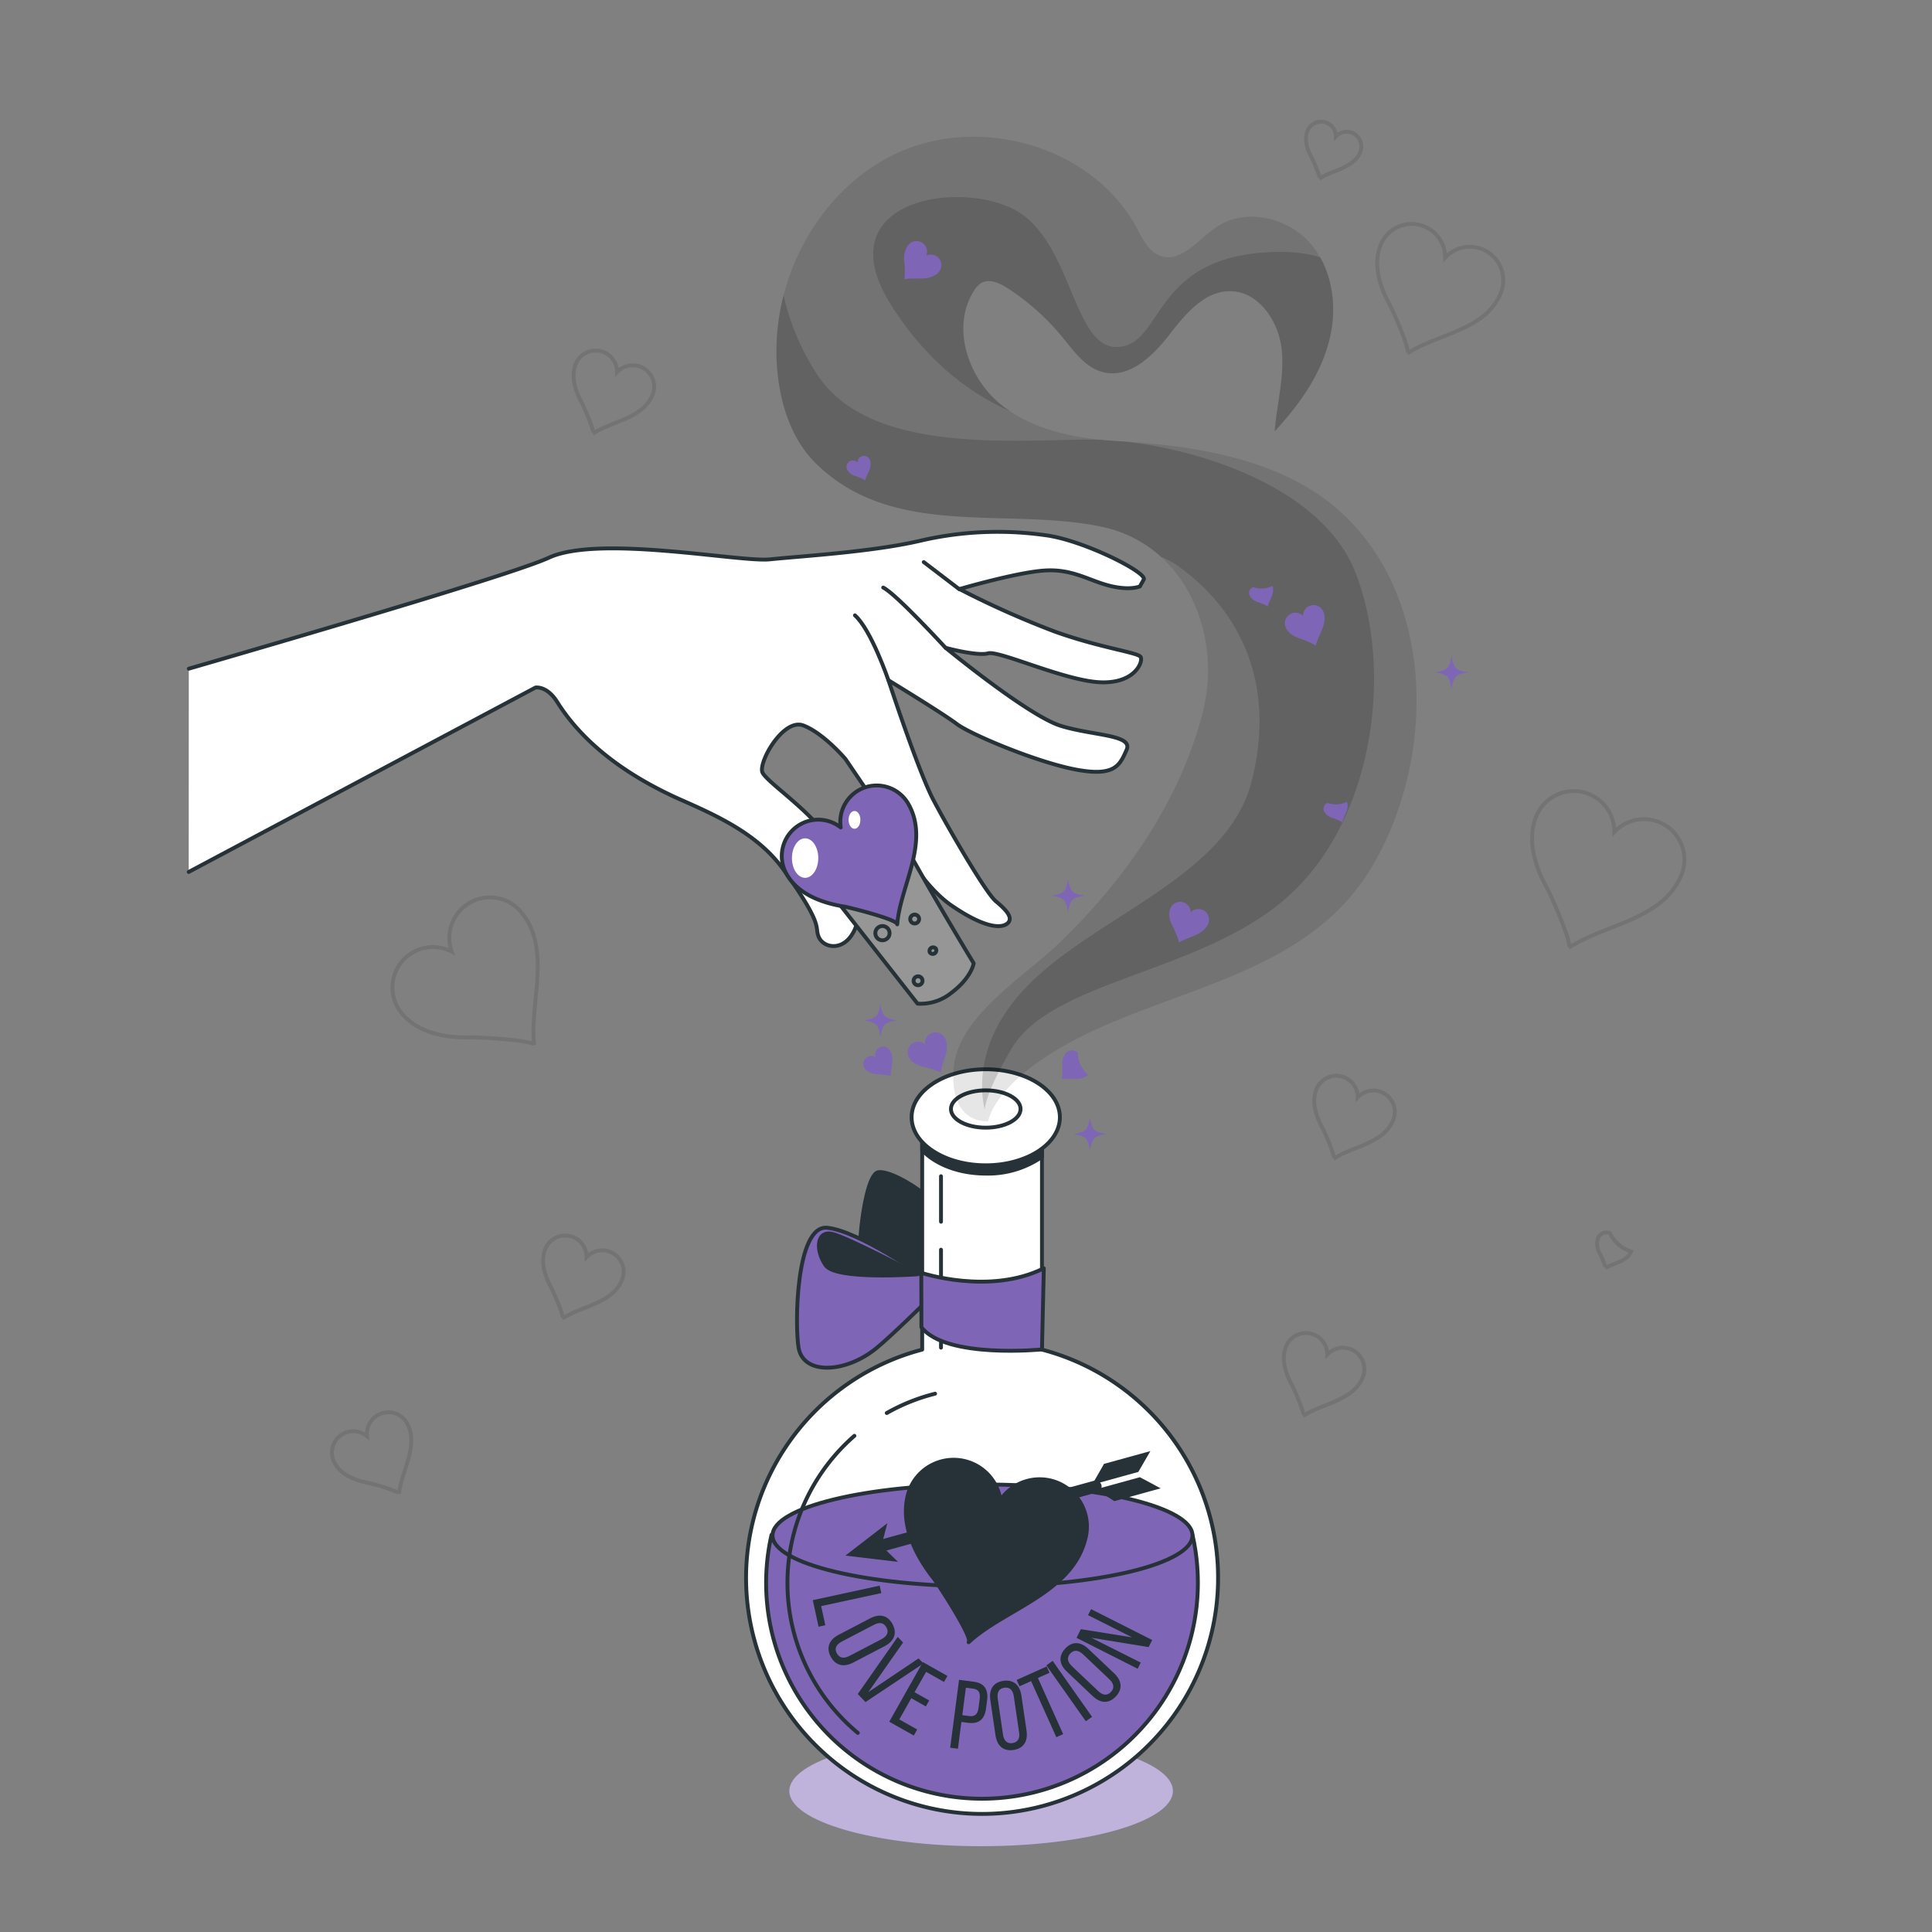 <svg xmlns="http://www.w3.org/2000/svg" viewBox="0 0 500 500"><rect x="0" y="0" width="500" height="500" fill="#808080" stroke="none"/><g id="freepik--Hearts--inject-16"><path d="M360.58,289.82a5.54,5.54,0,0,0-9.2-5.83,5.54,5.54,0,0,0-10.69-2.08c-1.32,3.32-.09,7,1.56,10,.33.59,3.49,7.57,2.86,8C349.88,296.64,358.1,296.06,360.58,289.82Z" style="fill:none;stroke:#000;stroke-miterlimit:10;opacity:0.1"></path><path d="M352.7,356.39a5.54,5.54,0,0,0-9.2-5.83,5.54,5.54,0,0,0-10.69-2.08c-1.32,3.31-.08,7,1.57,10,.33.59,3.48,7.56,2.86,8C342,363.21,350.22,362.62,352.7,356.39Z" style="fill:none;stroke:#000;stroke-miterlimit:10;opacity:0.1"></path><path d="M105.34,368.31A5.55,5.55,0,0,0,95,371.69a5.54,5.54,0,0,0-8.41,6.92c1.72,3.13,5.34,4.52,8.67,5.14.67.12,8.06,2.13,8,2.88C103.78,380.9,108.56,374.2,105.34,368.31Z" style="fill:none;stroke:#000;stroke-miterlimit:10;opacity:0.1"></path><path d="M161,331.18a5.54,5.54,0,0,0-9.2-5.83,5.54,5.54,0,0,0-10.69-2.09c-1.32,3.32-.09,7,1.56,10,.33.59,3.49,7.56,2.87,8C150.32,338,158.54,337.41,161,331.18Z" style="fill:none;stroke:#000;stroke-miterlimit:10;opacity:0.1"></path><path d="M422.13,323.89a9.06,9.06,0,0,1-5.48-4.76,2.39,2.39,0,0,0-3.11,1.34,5.11,5.11,0,0,0,.68,4.3c.14.26,1.5,3.27,1.23,3.45C417.51,326.83,421.06,326.58,422.13,323.89Z" style="fill:none;stroke:#000;stroke-miterlimit:10;opacity:0.1"></path><path d="M168.89,102.13a5.54,5.54,0,0,0-9.2-5.83A5.54,5.54,0,0,0,149,94.22c-1.32,3.32-.08,7,1.57,10,.33.59,3.48,7.57,2.86,8C158.2,109,166.41,108.37,168.89,102.13Z" style="fill:none;stroke:#000;stroke-miterlimit:10;opacity:0.1"></path><path d="M388.41,75.8A8.66,8.66,0,0,0,374,66.69a8.66,8.66,0,0,0-16.71-3.26c-2.06,5.19-.13,10.94,2.45,15.57.51.93,5.44,11.82,4.47,12.48C371.7,86.45,384.54,85.54,388.41,75.8Z" style="fill:none;stroke:#000;stroke-miterlimit:10;opacity:0.1"></path><path d="M352.05,39.32a3.81,3.81,0,0,0-6.33-4,3.81,3.81,0,0,0-7.35-1.43c-.91,2.28-.06,4.81,1.07,6.85.23.41,2.4,5.21,2,5.5C344.69,44,350.34,43.61,352.05,39.32Z" style="fill:none;stroke:#000;stroke-miterlimit:10;opacity:0.1"></path><path d="M435.19,226.33a10.48,10.48,0,0,0-17.41-11,10.49,10.49,0,0,0-20.23-4c-2.5,6.28-.16,13.25,3,18.85.63,1.13,6.6,14.33,5.42,15.12C415,239.23,430.5,238.13,435.19,226.33Z" style="fill:none;stroke:#000;stroke-miterlimit:10;opacity:0.1"></path><path d="M134.66,235.81a10.49,10.49,0,0,0-17.75,10.48,10.48,10.48,0,0,0-12.72,16.22c4.45,5.08,11.72,6.18,18.13,5.95,1.29,0,15.76.64,15.93,2.05C136.93,259.71,143,245.36,134.66,235.81Z" style="fill:none;stroke:#000;stroke-miterlimit:10;opacity:0.1"></path></g><g id="freepik--Bottle--inject-16"><ellipse cx="253.91" cy="463.51" rx="49.64" ry="14.29" style="fill:#7F65B6"></ellipse><ellipse cx="253.91" cy="463.51" rx="49.64" ry="14.29" style="fill:#fff;opacity:0.5"></ellipse><path d="M238.56,335.24s-7.78,9.32-13.22,7-2.72-38.09,1.94-38.87,21.77,10.88,21.77,19.05-9.33,14.38-9.33,14.38Z" style="fill:#263238;stroke:#263238;stroke-linecap:round;stroke-linejoin:round"></path><path d="M269.66,349.28V287.19h-31v62.09a61.08,61.08,0,1,0,31,0Z" style="fill:#fff;stroke:#263238;stroke-linecap:round;stroke-linejoin:round"></path><path d="M269.66,299.39v-12.2h-31v10.45c3.34,3.64,9.46,6.09,16.48,6.09A24.52,24.52,0,0,0,269.66,299.39Z" style="fill:#263238;stroke:#263238;stroke-linecap:round;stroke-linejoin:round"></path><ellipse cx="255.11" cy="289.15" rx="19.19" ry="12.43" style="fill:#fff;stroke:#263238;stroke-linecap:round;stroke-linejoin:round"></ellipse><ellipse cx="255.11" cy="287.01" rx="9.01" ry="4.83" style="fill:#fff;stroke:#263238;stroke-linecap:round;stroke-linejoin:round"></ellipse><path d="M199.67,397.21a55.87,55.87,0,1,0,108.94,0Z" style="fill:#7F65B6;stroke:#263238;stroke-linecap:round;stroke-linejoin:round"></path><ellipse cx="254.27" cy="397.37" rx="54.34" ry="13.19" style="fill:#7F65B6;stroke:#263238;stroke-linecap:round;stroke-linejoin:round"></ellipse><line x1="243.53" y1="323.42" x2="243.53" y2="348.77" style="fill:none;stroke:#263238;stroke-linecap:round;stroke-linejoin:round"></line><line x1="243.53" y1="304.41" x2="243.53" y2="316.18" style="fill:none;stroke:#263238;stroke-linecap:round;stroke-linejoin:round"></line><path d="M221.12,371.59a50.47,50.47,0,0,0,.88,76.88" style="fill:none;stroke:#263238;stroke-linecap:round;stroke-linejoin:round"></path><path d="M242,360.69a49.94,49.94,0,0,0-12.51,5" style="fill:none;stroke:#263238;stroke-linecap:round;stroke-linejoin:round"></path><path d="M284.05,386.19,227.88,401.7a1.56,1.56,0,0,1-.83-3l56.17-15.51a1.56,1.56,0,0,1,.83,3Z" style="fill:#263238"></path><polygon points="285.68 378.86 285.54 379.17 282.63 384.24 294.6 380.93 297.72 375.54 285.68 378.86" style="fill:#263238"></polygon><path d="M300.38,385.18,295,382.3l-12,3.3a26.85,26.85,0,0,1,5.37,2.9Z" style="fill:#263238"></path><polygon points="218.78 402.59 229.64 394.21 228.12 400.02 232.4 404.21 218.78 402.59" style="fill:#263238"></polygon><path d="M281,397.79a12.25,12.25,0,0,0-22.09-9.58,12.25,12.25,0,0,0-24.06-.89c-1.74,7.7,2.21,15.32,6.83,21.23.93,1.18,10.21,15.33,9,16.46C260,416.35,277.73,412.26,281,397.79Z" style="fill:#263238;stroke:#263238;stroke-linecap:round;stroke-linejoin:round"></path><path d="M210.35,414.12l17.31-3.76.42,1.93-15.56,3.37,1.07,4.95-1.75.38Z" style="fill:#263238"></path><path d="M225.18,418.83c2.4-1.25,4.57-.87,5.83,1.53s.33,4.42-2.07,5.67l-8.12,4.24c-2.38,1.24-4.57.87-5.84-1.55s-.3-4.41,2.08-5.65Zm-7.31,6c-1.44.75-2,1.79-1.3,3.05s1.81,1.43,3.24.68l8.31-4.33c1.41-.74,2-1.77,1.29-3.05s-1.82-1.42-3.24-.68Z" style="fill:#263238"></path><path d="M233.72,425.08l-9,12.84,13-8.73,1.27,1.3-15,10-2-2.08,10.34-14.78Z" style="fill:#263238"></path><path d="M240.48,440.08l-.87,1.54-3.77-2.12-3.1,5.49,4.63,2.61-.88,1.56-6.35-3.58,8.7-15.43,6.35,3.58-.88,1.56-4.63-2.61-3,5.27Z" style="fill:#263238"></path><path d="M252.08,435.24c2.76.36,3.73,2.14,3.38,4.81l-.27,2.1c-.36,2.79-1.86,4.08-4.65,3.71l-1.73-.22-.9,6.93-2-.26,2.29-17.57Zm-1.31,8.87c1.46.19,2.25-.4,2.47-2.08l.3-2.34c.21-1.6-.26-2.48-1.69-2.67l-1.88-.24-.93,7.1Z" style="fill:#263238"></path><path d="M256.3,440c-.4-2.68.67-4.6,3.36-5s4.28,1.14,4.68,3.82l1.33,9.07c.39,2.65-.68,4.6-3.39,5s-4.26-1.17-4.65-3.82Zm3.27,8.88c.24,1.61,1.05,2.44,2.45,2.23s2-1.23,1.71-2.84L262.37,439c-.23-1.57-1-2.43-2.45-2.22S258,438,258.21,439.6Z" style="fill:#263238"></path><path d="M273.38,449.59l-6.53-14.52-3,1.34-.74-1.64,7.76-3.49.74,1.64-3,1.34,6.53,14.52Z" style="fill:#263238"></path><path d="M272.42,429.83l10.21,14.49L281,445.45,270.8,431Z" style="fill:#263238"></path><path d="M276.14,432.64c-2-1.86-2.31-4-.45-6s4.08-1.76,6,.11l6.65,6.3c1.95,1.85,2.31,4,.43,6s-4.07,1.72-6-.12Zm8.07,5c1.17,1.12,2.32,1.27,3.3.24s.76-2.17-.41-3.29l-6.8-6.44c-1.16-1.1-2.31-1.28-3.3-.24s-.75,2.19.41,3.29Z" style="fill:#263238"></path><path d="M295.22,430.28l-.8,1.59-15.82-8,1.13-2.24L293,423.75,281.58,418l.79-1.56,15.82,8-.93,1.83-14.83-2.42Z" style="fill:#263238"></path><path d="M239.33,330.57s-17.1-12.05-25.26-12.83-8.4,25.45-7.39,31.1c1.26,7.08,12.22,6.57,20.21,0,3.91-3.21,12.83-12,12.83-12Z" style="fill:#7F65B6;stroke:#263238;stroke-linecap:round;stroke-linejoin:round"></path><path d="M237.39,329.79s-21,1.56-23.71-2.33-2.33-8.94,1.55-8.16S237.39,329.79,237.39,329.79Z" style="fill:#263238;stroke:#263238;stroke-linecap:round;stroke-linejoin:round"></path><path d="M238.43,329.4s17.62,5.87,31.71-1.17l-.48,21s-24.74,2.49-31.2-5.73Z" style="fill:#7F65B6;stroke:#263238;stroke-linecap:round;stroke-linejoin:round"></path></g><g id="freepik--Hand--inject-16"><path d="M48.84,225.66l89.74-47.72s2.93-.55,5.62,3.72c7.39,11.78,19.74,19.92,32.35,25.47,9.73,4.28,19.86,9.05,26.23,17.94,11,15.29,7.77,14.69,9.2,17.6s6.9,3.63,9.39-2.5-1.15-14.75-6.57-22.72-16.3-15-17.47-17.52,5.34-14.17,10.58-12.18,10.89,8.67,10.89,8.67l5.93,8.73c4.13,6.07,12.18,22.79,21.52,29.19s13.42,5.85,14.68,4.44-.67-3.43-3.24-5.57S245.43,214.37,241.55,207s-11.61-30.94-11.61-30.94,14.2,8.65,17.66,11.29,20.57,9.86,30.77,11.8,11.44-1.13,13.19-5.09-8.56-3.61-17-6.2-29.84-20.21-29.84-20.21,8.17,2.22,11,1.43,19.79,7.07,28.95,7.49,11.27-5.45,10.5-6.59-10.46-2.32-22.2-6.53a233.62,233.62,0,0,1-24.66-11s14.34-4.2,21.72-4.78,11.72,2.56,17.08,3.91,7.89.18,7.89.18l1-1.79c1-1.79-15.87-10.28-25.55-11.47a88.07,88.07,0,0,0-32.3,1.45c-12.45,2.91-31.14,4-38.89,4.81S155,138.3,142,144.35c-8.19,3.81-57.66,18.42-93.14,28.71" style="fill:#fff;stroke:#263238;stroke-linecap:round;stroke-linejoin:round"></path><path d="M229.94,176.09s-4.45-13.06-8.68-16.84" style="fill:none;stroke:#263238;stroke-linecap:round;stroke-linejoin:round"></path><path d="M244.74,167.68s-12.85-14-16.17-15.62" style="fill:none;stroke:#263238;stroke-linecap:round;stroke-linejoin:round"></path><line x1="248.29" y1="152.51" x2="239.07" y2="145.47" style="fill:none;stroke:#263238;stroke-linecap:round;stroke-linejoin:round"></line><path d="M235.31,220.7s-12.06,2.65-18.58,12.64l20.73,26.4a12.62,12.62,0,0,0,8.75-2.8c5.25-3.94,5.78-7.64,5.78-7.64S242.69,234,235.31,220.7Z" style="fill:#969696;stroke:#263238;stroke-linecap:round;stroke-linejoin:round"></path><path d="M229.9,240.47a1.84,1.84,0,1,1-2.55-.49A1.83,1.83,0,0,1,229.9,240.47Z" style="fill:none;stroke:#263238;stroke-linecap:round;stroke-linejoin:round"></path><path d="M232.73,230a1.61,1.61,0,1,1-2.66,1.8,1.61,1.61,0,0,1,2.66-1.8Z" style="fill:none;stroke:#263238;stroke-linecap:round;stroke-linejoin:round"></path><path d="M242.16,245.44a.93.93,0,0,1-.25,1.28.92.92,0,0,1-1.27-.24.92.92,0,0,1,1.52-1Z" style="fill:none;stroke:#263238;stroke-linecap:round;stroke-linejoin:round"></path><path d="M237.63,237.15a1.15,1.15,0,1,1-1.9,1.29,1.15,1.15,0,0,1,1.9-1.29Z" style="fill:none;stroke:#263238;stroke-linecap:round;stroke-linejoin:round"></path><path d="M238.54,253.17a1.15,1.15,0,1,1-1.59-.3A1.15,1.15,0,0,1,238.54,253.17Z" style="fill:none;stroke:#263238;stroke-linecap:round;stroke-linejoin:round"></path><path d="M235.05,208a9.42,9.42,0,0,0-17.47,6.15,9.42,9.42,0,0,0-14,12.09c3,5.25,9.26,7.48,14.95,8.39,1.14.19,13.77,3.31,13.68,4.59C232.9,229.48,240.77,217.89,235.05,208Z" style="fill:#7F65B6;stroke:#263238;stroke-linecap:round;stroke-linejoin:round"></path><ellipse cx="208.36" cy="222.07" rx="3.41" ry="5.11" style="fill:#fff"></ellipse><path d="M219.61,212.18c0,1.27.68,2.3,1.53,2.3s1.53-1,1.53-2.3-.68-2.3-1.53-2.3S219.61,210.91,219.61,212.18Z" style="fill:#fff"></path></g><g id="freepik--Fragrance--inject-16"><path d="M350.44,135.94c-14.44-15.8-37-20.39-60.87-21.76-10.93-.63-22.34-2.73-30.78-9.7s-12.63-20-6.71-29.26a5.91,5.91,0,0,1,1.79-1.93c2.12-1.28,4.83-.05,6.91,1.3a62.08,62.08,0,0,1,14.16,12.65c3,3.68,6,8,10.66,9.1,6.63,1.6,12.63-4.07,16.81-9.45s9.13-11.57,15.94-11.53c7.23,0,12.43,7.53,13.31,14.71s-1.22,14.34-1.78,21.55c6.17-6.63,11.64-14.22,14-23S345,69.84,339.12,63s-17-9.32-24.44-4.16c-4.65,3.22-9.05,9.26-14.38,7.38-3.05-1.08-4.57-4.39-6.11-7.24-11.19-20.8-39.8-29.25-61.38-19.64s-34.36,34.78-31.47,58.23c1,8.29,3.94,16.65,9.92,22.48,20,19.53,49.13,11.12,73.77,16.26,21.75,4.54,31.36,27.77,26.26,47.94-5.86,23.21-20.63,44.13-37.82,60.43-8.38,8-25.41,18.43-26.61,31.39-1.4,15.27,8.91,14.09,8.91,14.09s.93-8.22,17.33-18.2c26.78-16.29,64.42-18,82-47.71C370.56,198.12,371.79,159.31,350.44,135.94Z" style="opacity:0.1"></path><g style="opacity:0.15"><path d="M334.09,231.32c22-20.49,26.34-59,16.59-83.41-8.51-21.28-38.93-31.42-59.83-33.65l-1.28-.08c-1.46-.09-2.94-.2-4.41-.35-1,0-1.89-.06-2.77-.06-20,0-57.07,3.9-70.73-16.59a62.66,62.66,0,0,1-8.87-20.72,57.08,57.08,0,0,0-1.45,21.1c1,8.29,3.94,16.65,9.92,22.48,20,19.53,49.13,11.12,73.77,16.26a32.59,32.59,0,0,1,15.48,7.84,21.56,21.56,0,0,1,4.32,2.31c17.07,12.19,25.36,31.7,19,56.09s-40.48,34.63-58,52.68c-13.12,13.48-12.24,26.3-11,31.94.3-2.54,1.93-7.22,7-15.84C272.63,253.27,312.14,251.81,334.09,231.32Z"></path></g><path d="M261.41,106.41c-.9-.6-1.78-1.24-2.62-1.93-8.44-7-12.63-20-6.71-29.26a5.91,5.91,0,0,1,1.79-1.93c2.12-1.28,4.83-.05,6.91,1.3a62.08,62.08,0,0,1,14.16,12.65c3,3.68,6,8,10.66,9.1,6.63,1.6,12.63-4.07,16.81-9.45s9.13-11.57,15.94-11.53c7.23,0,12.43,7.53,13.31,14.71s-1.22,14.34-1.78,21.55c6.17-6.63,11.64-14.22,14-23,2-7.28,1.46-15.46-2.17-22-4-1.27-9.06-1.76-15.41-1.21-28.29,2.44-25.36,23.9-37.07,24.39s-11.71-27.81-26.83-35.61-48.78-1.95-31.7,24.88C240.88,95.16,253.17,102.83,261.41,106.41Z" style="opacity:0.15"></path><path d="M312.7,239a2.74,2.74,0,0,0-4.55-2.88,2.73,2.73,0,0,0-5.27-1c-.66,1.64-.05,3.46.77,4.92.16.29,1.72,3.74,1.41,3.94C307.41,242.39,311.47,242.1,312.7,239Z" style="fill:#7F65B6"></path><path d="M244.53,268.62a2.73,2.73,0,0,0-5.12,1.63,2.74,2.74,0,0,0-4.18,3.39c.83,1.55,2.62,2.25,4.26,2.57.33.06,4,1.08,3.93,1.45C243.72,274.83,246.1,271.54,244.53,268.62Z" style="fill:#7F65B6"></path><path d="M230.19,271.68a2.08,2.08,0,0,0-3.63,1.89,2.08,2.08,0,0,0-2.69,3.07A4.47,4.47,0,0,0,227.4,278c.25,0,3.11.29,3.13.57C230.38,276.44,231.74,273.66,230.19,271.68Z" style="fill:#7F65B6"></path><path d="M281.6,278.14a8,8,0,0,1-2.71-5.7,2.08,2.08,0,0,0-2.94,0,4.48,4.48,0,0,0-1,3.66c0,.25.07,3.13-.21,3.18C276.9,278.88,279.81,279.91,281.6,278.14Z" style="fill:#7F65B6"></path><path d="M342.49,158.3a2.73,2.73,0,0,0-5.26,1.1,2.74,2.74,0,0,0-4.5,2.95c.68,1.63,2.38,2.5,4,3,.32.1,3.84,1.48,3.76,1.84C341.06,164.39,343.76,161.36,342.49,158.3Z" style="fill:#7F65B6"></path><path d="M242.88,70.5a2.73,2.73,0,0,0-3.15-4.35,2.74,2.74,0,0,0-4.53-2.91,5.85,5.85,0,0,0-1.1,4.85c0,.34.22,4.11-.15,4.19C236.73,71.68,240.6,72.91,242.88,70.5Z" style="fill:#7F65B6"></path><path d="M329.29,151.64a6.28,6.28,0,0,1-5,.29,1.66,1.66,0,0,0-.9,2.17,3.58,3.58,0,0,0,2.42,1.8c.19.06,2.32.9,2.28,1.12C328.42,155.33,330.06,153.5,329.29,151.64Z" style="fill:#7F65B6"></path><path d="M348.57,207.5a6.28,6.28,0,0,1-5,.29,1.65,1.65,0,0,0-.9,2.16,3.57,3.57,0,0,0,2.42,1.81c.19.06,2.32.89,2.28,1.11C347.7,211.19,349.34,209.35,348.57,207.5Z" style="fill:#7F65B6"></path><path d="M225.12,119a1.66,1.66,0,0,0-3.19.67,1.66,1.66,0,0,0-2.73,1.78,3.57,3.57,0,0,0,2.42,1.81c.19.06,2.32.89,2.28,1.11C224.25,122.72,225.89,120.88,225.12,119Z" style="fill:#7F65B6"></path><path d="M232.08,264.08c-3.2.57-3.66,1-4.23,4.23-.56-3.2-1-3.66-4.23-4.23,3.21-.56,3.67-1,4.23-4.22C228.42,263.06,228.88,263.52,232.08,264.08Z" style="fill:#7F65B6"></path><path d="M286.31,293.5c-3.2.57-3.66,1-4.22,4.23-.57-3.2-1-3.66-4.23-4.23,3.2-.56,3.66-1,4.23-4.22C282.65,292.48,283.11,292.94,286.31,293.5Z" style="fill:#7F65B6"></path><path d="M280.64,231.8c-3.2.57-3.66,1-4.23,4.23-.56-3.2-1-3.66-4.23-4.23,3.21-.56,3.67-1,4.23-4.23C277,230.78,277.44,231.24,280.64,231.8Z" style="fill:#7F65B6"></path><path d="M379.89,174c-3.2.56-3.66,1-4.23,4.22-.56-3.2-1-3.66-4.23-4.22,3.21-.57,3.67-1,4.23-4.23C376.23,173,376.69,173.46,379.89,174Z" style="fill:#7F65B6"></path></g></svg>